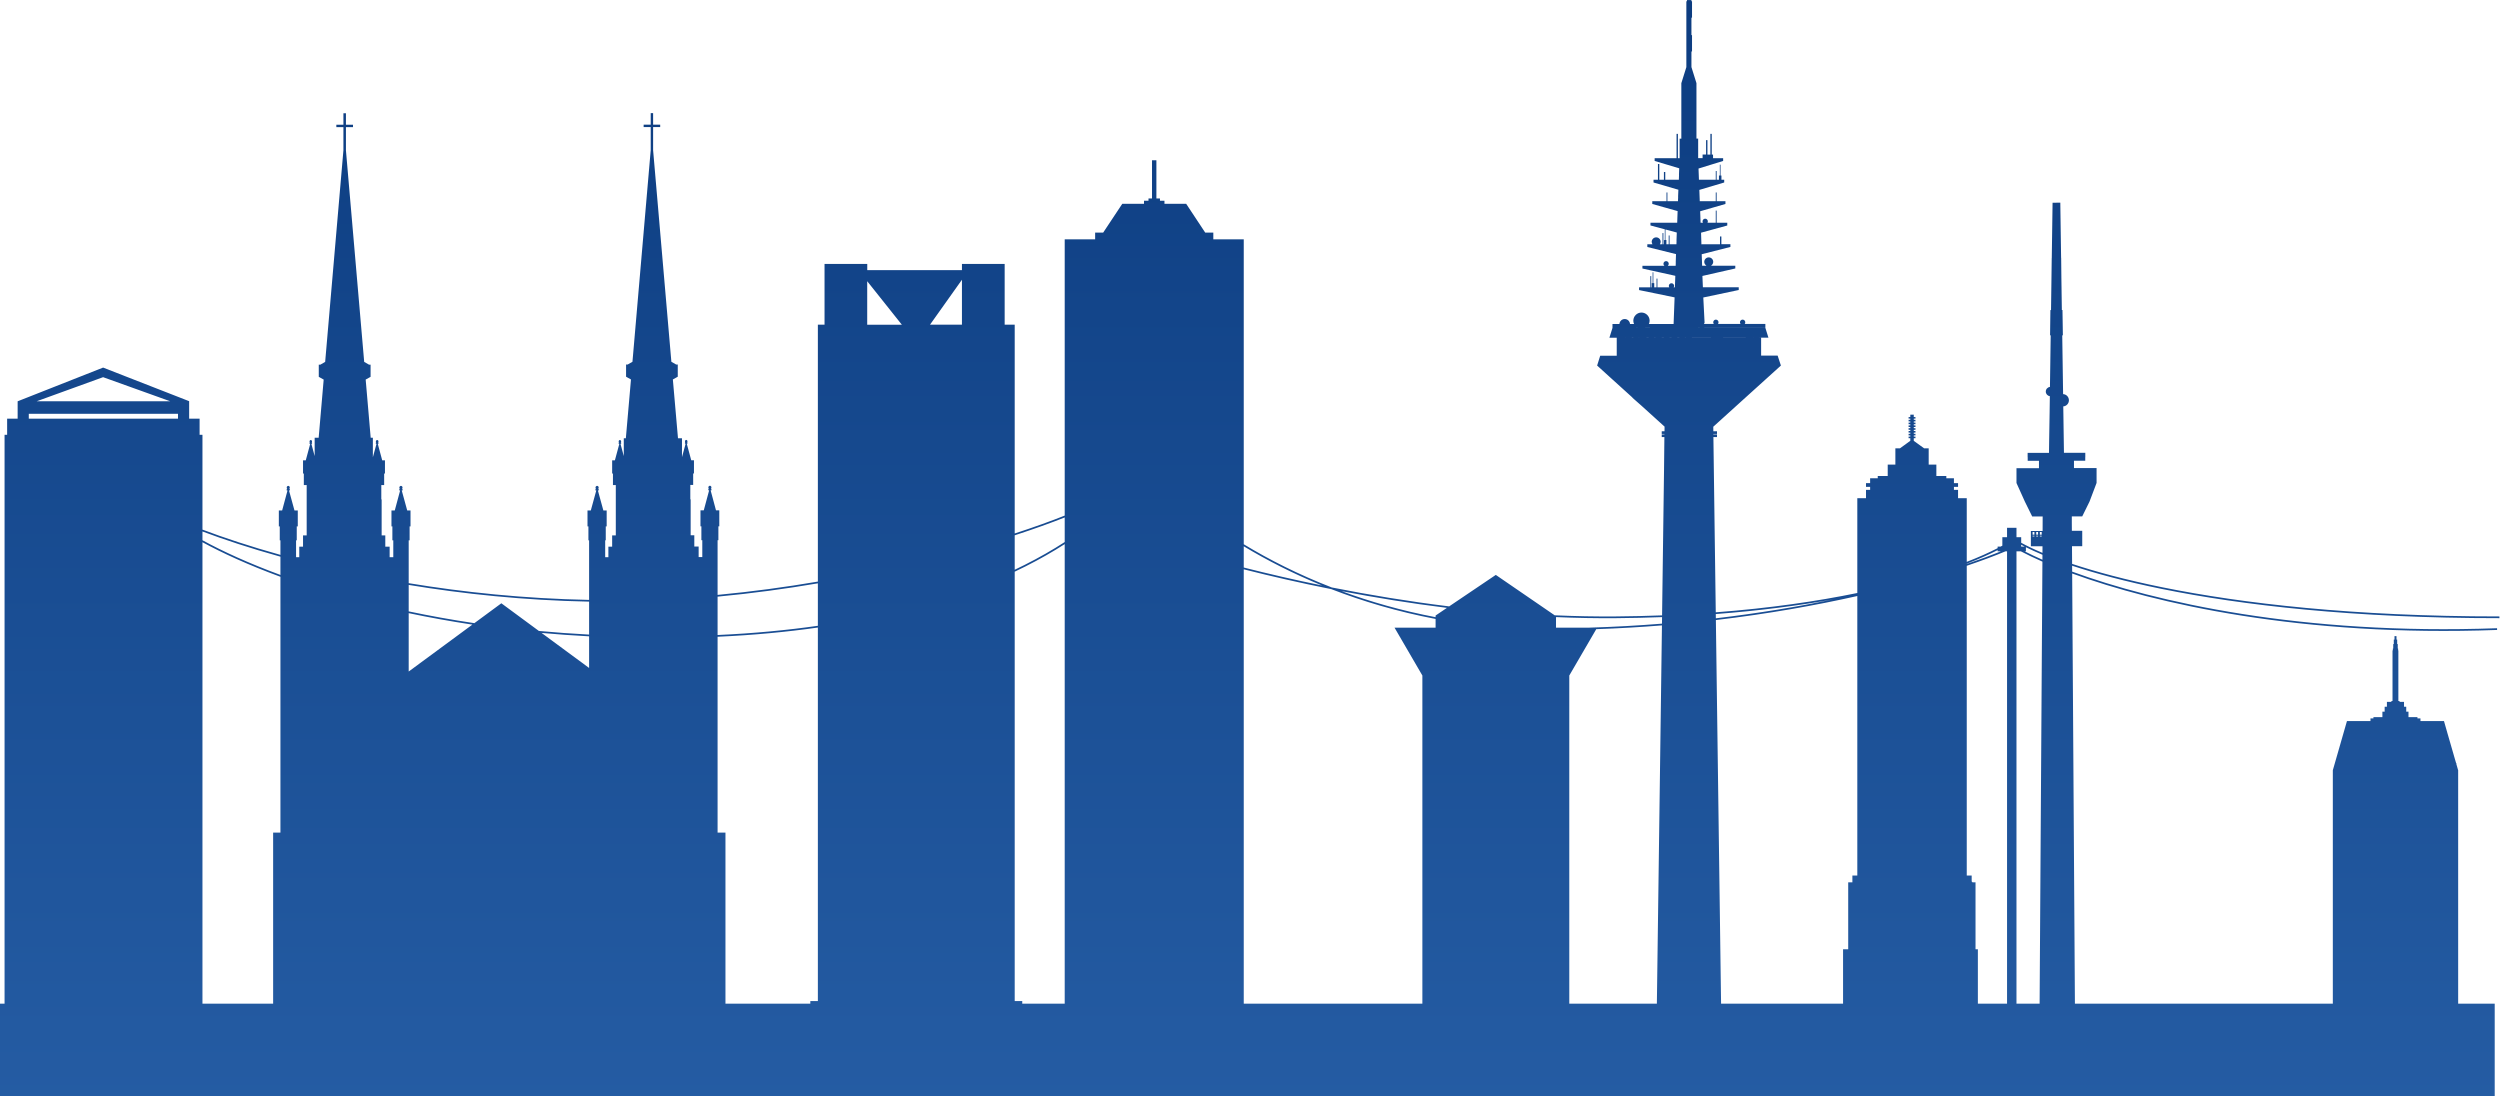 <svg width="1437" height="630" viewBox="0 0 1437 630" fill="none" xmlns="http://www.w3.org/2000/svg">
<path fill-rule="evenodd" clip-rule="evenodd" d="M1021.79 204.414H1012.29V198.676V194.113H1011.44V194.079H1016.49L1014.73 188.442H979.634V188.409H1014.73V186.194H1002.85C1002.85 186.194 1002.85 186.16 1002.88 186.16C1002.95 186.06 1003.05 185.926 1003.09 185.791C1003.16 185.624 1003.19 185.456 1003.19 185.255C1003.19 184.416 1002.51 183.711 1001.66 183.711C1000.81 183.711 1000.13 184.416 1000.13 185.255C1000.13 185.389 1000.17 185.523 1000.2 185.657C1000.2 185.677 1000.2 185.697 1000.21 185.717C1000.21 185.731 1000.22 185.744 1000.24 185.758C1000.3 185.926 1000.37 186.06 1000.47 186.194H987.475C987.475 186.194 987.475 186.16 987.509 186.16L987.538 186.117C987.603 186.023 987.683 185.907 987.712 185.791C987.78 185.624 987.814 185.456 987.814 185.255C987.814 184.416 987.135 183.711 986.287 183.711C985.438 183.711 984.76 184.416 984.76 185.255C984.76 185.389 984.793 185.523 984.827 185.657C984.827 185.691 984.827 185.724 984.861 185.758C984.929 185.926 984.997 186.06 985.099 186.194H979.567L979.533 185.523L979.804 185.758L979.057 170.994L999.422 166.699V165.122H978.82L978.65 161.197L978.548 158.613L997.453 154.318V152.741H983.504C983.538 152.724 983.555 152.699 983.572 152.674C983.589 152.649 983.606 152.624 983.64 152.607C983.877 152.439 984.081 152.238 984.25 151.969C984.273 151.936 984.295 151.906 984.318 151.878L984.332 151.861L984.352 151.835C984.386 151.793 984.42 151.751 984.454 151.701C984.624 151.365 984.726 150.996 984.76 150.594V150.527C984.76 149.084 983.606 147.943 982.18 147.943C980.755 147.943 979.601 149.117 979.601 150.527C979.601 150.963 979.736 151.365 979.906 151.701C979.94 151.802 980.008 151.869 980.076 151.936C980.245 152.204 980.483 152.406 980.721 152.607C980.74 152.626 980.76 152.657 980.787 152.687C980.806 152.707 980.828 152.727 980.856 152.741H978.379L978.141 146.131L994.636 141.937V140.36H989.443V135.931H988.663V140.393H977.904V140.226H977.971L977.768 133.75L992.837 129.623V128.046H986.728V121.067H986.219V128.046H981.433C981.569 127.811 981.671 127.576 981.671 127.274V127.24C981.671 126.402 980.992 125.697 980.144 125.697C979.295 125.697 978.616 126.402 978.616 127.24C978.616 127.542 978.718 127.811 978.888 128.046H977.496L977.259 121.436L991.785 117.242V115.664H986.728V110.631H986.219V115.664H977.021L976.783 109.155L991.073 104.894V103.317H989.477V100.901H988.968V94.66H988.561V100.901H988.052V103.317H986.728V98.284H986.219V103.317H976.546L976.308 96.874L990.462 92.513V90.936H984.658V88.855H983.911V76.944H983.13V88.855H981.433V80.567H980.653V88.822H978.65V90.902H976.105V79.662H975.12V68.924V57.617V47.786L972.235 38.559V29.566H972.575V20.205H972.235V10.139H972.575V0.744H972.235V0.039H970.776H969.656V0.744H969.316V1.784V10.105V20.171V29.566V38.592L966.431 47.819V57.65V68.958V79.695H965.447V90.936H964.463V76.944H963.682V90.936H951.09V92.513L965.21 96.74L965.074 100.465L965.108 100.498L965.006 103.317H957.2V98.854H956.419V103.317H953.771V94.257H952.991V103.317H950.445V104.894L964.734 109.054L964.565 113.081L964.599 113.114L964.497 115.664H958.421V110.631H957.912V115.664H949.733V117.242L964.293 121.335L964.056 128.012H948.68V129.589L956.928 131.804V137.978H956.419V140.393H956.113V133.951H955.604V140.393H954.111C954.382 139.991 954.552 139.521 954.552 139.018C954.552 137.575 953.398 136.434 951.973 136.434C950.547 136.434 949.393 137.608 949.393 139.018C949.393 139.521 949.597 139.991 949.834 140.393H946.882V141.97L963.377 146.064L963.207 150.795L963.241 150.829L963.173 152.775H958.659C958.998 152.506 959.202 152.104 959.202 151.634C959.202 150.795 958.523 150.09 957.675 150.09C956.826 150.09 956.147 150.761 956.147 151.634C956.147 152.104 956.351 152.506 956.69 152.775H944.064V154.352L962.868 158.512L962.969 158.613L962.732 165.156H962.019C962.189 164.921 962.291 164.653 962.291 164.351C962.291 163.512 961.612 162.807 960.763 162.807C959.915 162.807 959.236 163.512 959.236 164.351C959.236 164.653 959.338 164.921 959.508 165.156H952.685V160.123H952.176V165.156H950.853V162.74H950.343V156.499H949.936V162.74H949.427V165.156H949.122V158.714H948.612V165.156H942.13V166.733L962.562 170.927L961.985 186.228H947.798C948.035 185.657 948.205 185.02 948.205 184.349C948.205 181.765 946.101 179.651 943.521 179.651C940.942 179.651 938.837 181.765 938.837 184.349C938.837 185.02 938.973 185.657 939.245 186.228H936.937C936.801 184.617 935.511 183.376 933.882 183.376C932.253 183.376 930.963 184.651 930.827 186.228H926.856V188.442H931.54V188.476H926.856L925.091 194.113H930.352V194.146H929.3V198.709V204.481H919.797L918.032 210.118L924.752 216.224L938.396 228.572H938.26L943.555 233.236L956.86 245.282H956.792L956.758 247.899H955.163V249.442H956.724V249.677H955.163V251.221H956.69L956.487 270.011L955.363 353.718C946.798 354.045 937.964 354.253 928.861 354.328C917.093 354.424 905.331 354.192 893.632 353.674L859.786 330.453L832.967 348.552C809.6 345.689 786.937 341.931 765.485 337.664C746.399 330.255 729.495 321.68 714.908 312.838V137.574H697.414V133.686H692.749L681.812 117.143H669.329V115.39H666.745V114.083H664.696V92.122H662.174V114.083H660.157V115.39H657.572V117.143H645.09L634.12 133.686H629.487V137.574H611.993V296.356C604.253 299.439 594.569 302.951 583.253 306.644V186.625H577.48V151.704H552.923V155.274H498.503V151.704H473.946V186.625H470.109V334.292C451.693 337.433 432.361 340.08 412.469 341.95V332.764V327.877V327.745V320.217V310.509H412.928V302.518H413.453V293.338H411.55L408.468 281.847H408.927V280.989H408.599C408.796 280.791 408.927 280.527 408.927 280.196C408.927 279.668 408.533 279.206 408.074 279.206C407.549 279.206 407.156 279.668 407.156 280.196C407.156 280.527 407.287 280.791 407.484 280.989H407.156V281.847H407.615L404.532 293.338H402.63V302.518H403.155V310.509H403.68V320.217H401.581V314.141H399.088V307.669H396.989V286.999H396.793V278.744H398.432V272.14H398.892V264.545H397.317L394.759 255.035H395.153V254.309H394.891C395.087 254.177 395.153 253.913 395.153 253.715C395.153 253.252 394.825 252.856 394.431 252.856C394.038 252.856 393.71 253.252 393.71 253.715C393.71 253.979 393.841 254.177 393.972 254.309H393.71V255.035H394.103L392.005 262.762V251.931H389.709L386.757 218.119L389.578 216.534V209.534H388.66L385.905 207.949L375.41 86.369V73.029H379.477V71.642H375.41V65.038H374.033V71.642H369.967V73.029H374.033V86.303L363.539 207.949L360.784 209.534H359.866V216.534L362.686 218.119L359.735 251.931H358.554V262.168L356.652 255.101H357.045V254.375H356.783C356.98 254.243 357.045 253.979 357.045 253.781C357.045 253.318 356.717 252.922 356.324 252.922C355.93 252.922 355.602 253.318 355.602 253.781C355.602 254.045 355.733 254.243 355.865 254.375H355.602V255.101H355.996L353.438 264.611H351.864V272.206H352.323V278.81H353.963V287.065V307.735H351.864V314.207H349.699V320.283H347.863V310.575H348.191V302.584H348.715V293.404H346.813L343.665 281.914H344.124V281.055H343.796C343.993 280.857 344.124 280.593 344.124 280.263C344.124 279.734 343.731 279.272 343.206 279.272C342.747 279.272 342.288 279.734 342.288 280.263C342.288 280.593 342.419 280.857 342.616 281.055H342.288V281.914H342.747L339.598 293.404H337.696V302.584H338.221V310.575H338.615V320.283V327.811V327.943V332.83V344.826C301.236 344.082 266.278 340.395 234.917 335.201V332.83V327.943V327.811V320.283V310.575H235.442V302.584H235.967V293.404H234.065L230.916 281.914H231.375V281.055H231.047C231.244 280.857 231.375 280.593 231.375 280.263C231.375 279.734 230.982 279.272 230.457 279.272C229.998 279.272 229.539 279.734 229.539 280.263C229.539 280.593 229.67 280.857 229.867 281.055H229.539V281.914H229.998L226.915 293.404H225.013V302.584H225.538V310.575H226.063V320.283H223.964V314.207H221.471V307.735H219.372V287.065H219.176V278.81H220.815V272.206H221.275V264.611H219.7L217.142 255.101H217.536V254.375H217.274C217.47 254.243 217.536 253.979 217.536 253.781C217.536 253.318 217.208 252.922 216.814 252.922C216.421 252.922 216.027 253.318 216.027 253.781C216.027 254.045 216.158 254.243 216.29 254.375H216.027V255.101H216.421L214.322 262.828V251.601H213.076L210.19 218.185L213.01 216.6V209.6H212.092L209.337 208.015L198.843 86.435V73.095H202.909V71.709H198.843V65.105H197.4V71.709H193.333V73.095H197.4V86.369L186.905 208.015L184.151 209.6H183.232V216.6L186.053 218.185L183.167 251.601H180.871V262.168L178.969 255.101H179.363V254.375H179.1C179.297 254.243 179.363 253.979 179.363 253.781C179.363 253.318 179.035 252.922 178.641 252.922C178.248 252.922 177.92 253.318 177.92 253.781C177.92 254.045 178.051 254.243 178.182 254.375H177.92V255.101H178.313L175.755 264.611H174.181V272.206H174.64V278.81H176.28V287.065V307.735H174.181V314.207H172.017V320.283H170.18V310.575H170.574V302.584H171.164V293.404H169.262L166.114 281.914H166.573V281.055H166.245C166.442 280.857 166.573 280.593 166.573 280.263C166.573 279.734 166.179 279.272 165.72 279.272C165.195 279.272 164.802 279.734 164.802 280.263C164.802 280.593 164.933 280.857 165.13 281.055H164.802V281.914H165.261L162.178 293.404H160.276V302.584H160.801V310.575H161.194V318.947C143.647 314.048 128.554 309.022 116.372 304.423V249.905H114.728V240.654H108.721V237.862V235.81V230.663H108.889L59.262 211.287L10.139 230.663V235.81V237.862V240.654H4.099V249.905H2.623V576.909H-2.794V589.096V771.907H1433.96V576.909H1412.95V442.712L1412.84 442.441L1411.92 439.191V438.623H1411.76L1410.48 434.235V434.208L1406.58 420.721V420.531H1406.53L1404.8 414.465L1404.77 414.492V414.465H1391.28V412.921H1389.55V412.19H1384.4V409.048H1383.1V406.231H1381.83V403.415H1379.26V402.927H1378.58V373.867H1378.44V372.757H1378.23V372.242V370.211H1377.9V367.638H1377.5V365.661H1376.36V367.638H1375.95V370.211H1375.63V372.242V372.757H1375.41V373.867H1375.22V402.927H1374.57V403.415H1372V406.231H1370.7V409.048H1369.4V412.19H1364.25V412.921H1362.55V414.465H1349.03L1340.99 442.441L1340.91 442.712V576.909H1192.66L1191.08 329.64C1238.7 347.028 1323.03 366.227 1435.34 362.098L1435.3 361.099C1322.82 365.234 1238.47 345.938 1191.07 328.573L1191.05 325.171C1204.64 329.672 1221.82 334.311 1242.76 338.56C1288.67 347.877 1352.69 355.328 1436.67 355.328V354.328C1352.74 354.328 1288.79 346.882 1242.96 337.58C1221.88 333.301 1204.63 328.631 1191.05 324.115L1191.04 323.424L1190.98 314.03V313.963H1196.87V313.93V308.347V307.946V307.612V307.278V305.773V305.439V305.138V305.105H1190.91L1190.88 300.425V296.814H1196.87L1201.05 288.323L1201.58 286.919L1204 280.534L1205.11 277.592V277.559V271.575V271.542V269.068V269.034H1192.12V266.828V264.822H1198.6V264.789V262.783H1198.63V262.75V260.309V260.276H1198.6H1186.36L1186.17 247.406L1185.97 233.599C1187.77 233.466 1189.21 231.961 1189.21 230.089C1189.21 228.15 1187.7 226.613 1185.87 226.546L1185.38 192.749H1185.74V192.715L1185.51 178.207H1185.15L1184.89 160.289L1184.76 148.288H1184.73L1184.69 146.115L1184.3 119.204L1184.27 116.496H1182.04V116.53H1179.82L1179.36 148.321H1179.33L1179.16 161.626L1178.93 178.24H1178.57L1178.38 192.749H1178.74L1178.31 222.4C1176.97 222.568 1175.92 223.671 1175.92 225.075C1175.92 226.445 1176.94 227.549 1178.25 227.749L1178.12 237.043L1177.85 253.356L1177.76 260.309H1165.52H1165.48V262.817H1165.52V264.856H1172V266.862V269.135H1159.07V271.608V277.626L1162.74 285.749L1163.91 288.357L1168.1 296.848H1174.12V297.516L1174.09 305.205H1167.35V305.84V307.344V307.98V308.381V313.997H1174.03V315.535L1174.01 317.79C1169.1 315.734 1165.03 313.775 1161.78 311.976V308.786H1159.07V303.37H1153.65V308.786H1150.95V313.647C1150.61 313.831 1150.27 314.016 1149.92 314.203H1148.24V315.082C1143.45 317.544 1137.54 320.212 1130.49 322.958V320.069V317.757V314.642V311.962V308.847V308.479V307.507V306.871V305.9V305.263V304.292V303.655V302.684V302.081V301.076V300.473V299.468V298.865V297.86V297.257V296.286V295.65V294.678V294.042V293.07V292.434V292.266V291.462V290.826V289.855V289.218V288.247V287.61V286.639V286.371H1125.53L1125.49 286.338V285.333V284.73V283.758V283.122V282.15V281.581H1123.12V280.141V279.839H1125.49V278.767V277.695H1123.12V274.915H1118.75V273.609H1113.02V272.269V267.043H1108.61V266.943V266.072V263.727V262.856V260.512V259.641V257.698H1105.98L1100.03 253.377V251.869H1101.01V250.965H1100.03V250.262H1101.01V249.357H1100.03V248.654H1101.01V247.749H1100.03V247.046H1101.01V246.142H1100.03V245.438H1101.01V244.534H1100.03V243.83H1101.01V242.926H1100.03V242.222H1101.01V241.318H1100.03V240.615H1101.01V239.744H1100.03V238.37H1098.05V239.744H1097.06V240.615H1098.05V241.318H1097.06V242.222H1098.05V242.926H1097.06V243.83H1098.05V244.534H1097.06V245.438H1098.05V246.142H1097.06V247.046H1098.05V247.749H1097.06V248.654H1098.05V249.357H1097.06V250.262H1098.05V250.965H1097.06V251.869H1098.05V253.377L1092.1 257.698H1089.46V259.641V260.512V262.856V263.727V266.072V266.943V267.043H1085.06V273.609H1079.33V274.915H1074.95V277.695H1072.58V278.767V279.839H1074.95V281.581H1072.58V282.15V283.122V283.758V284.73V285.333V286.338V286.371H1067.58V286.639V287.61V288.213V289.218V289.821V290.826V291.429V292.434V293.037V294.042V294.645V295.616V296.253V297.224V297.86V298.832V299.468V300.44V301.076V302.047V302.65V303.655V304.258V305.263V305.866V306.871V307.474V308.479V308.847V311.962V314.642V317.757V320.069V323.184V324.959V327.505V330.62V333.903V337.018V340.334V340.855C1044.64 345.575 1017.53 349.568 986.219 351.96L985.574 304.47L985.438 294.236L984.861 251.221H986.932V249.677H984.827V249.442H986.932V247.899H984.827L984.794 245.282L998.098 233.236L1002.14 229.579L1023.66 210.118L1021.79 204.414ZM1173.99 321.737L1174 318.87C1170.4 317.368 1167.23 315.915 1164.49 314.534V316.911H1163.76C1166.77 318.446 1170.18 320.064 1173.99 321.737ZM1150.12 316.911H1148.24V316.206C1143.42 318.663 1137.5 321.311 1130.49 324.031V324.161C1138.06 321.596 1144.63 319.146 1150.12 316.911ZM1130.49 325.217C1139.27 322.247 1146.73 319.427 1152.74 316.911H1153.65V576.909H1136.88V553.205V545.635H1135.53V507.181H1133.82L1133.32 506.645V503.262H1130.49V500.783V497.467V494.352V491.036V487.92V484.638V481.523V478.206V475.091V471.775V468.693V465.377V462.262V458.946V455.831V452.548V449.433V446.117V443.001V439.719V436.604V433.287V430.172V426.856V423.741V420.458V417.343V414.027V410.912V407.629V404.514V401.198V398.082V394.766V391.684V388.368V385.253V381.937V378.822V375.539V372.424V369.108V365.993V362.676V359.595V356.279V353.163V349.847V346.765V343.449V340.334V337.018V333.903V330.855V330.62V327.505V325.217ZM1054.1 344.469C1034.21 348.041 1011.6 351.026 986.233 352.962L986.266 355.403C1010.84 352.496 1033.59 348.688 1054.1 344.469ZM986.28 356.408C1016.36 352.854 1043.71 347.951 1067.58 342.591V343.449V346.765V349.847V353.163V356.279V359.595V362.676V365.993V369.108V372.424V375.539V378.822V381.937V385.253V388.368V391.684V394.766V398.082V401.198V404.514V407.629V410.912V414.027V417.343V420.458V423.741V426.856V430.172V433.287V436.604V439.719V443.001V446.117V449.433V452.548V455.831V458.946V462.262V465.377V468.693V471.775V475.091V478.206V481.523V484.638V487.92V491.036V494.352V497.467V500.783V503.262H1064.75V507.181H1062.35V545.635H1059.39V576.909H989.276L986.28 356.408ZM955.299 358.477L955.35 354.719C946.79 355.046 937.964 355.253 928.869 355.328C917.354 355.422 905.844 355.202 894.393 354.708V360.777H913.346C927.744 360.356 941.748 359.566 955.299 358.477ZM917.527 361.645C930.453 361.201 943.053 360.463 955.286 359.481L952.367 576.909H902.028V388.287L917.527 361.645ZM825.179 354.757V353.808L831.705 349.404C810.804 346.814 790.474 343.514 771.078 339.778C787.586 345.851 805.647 351.025 825.179 354.757ZM765.204 338.628C783.286 345.642 803.316 351.61 825.179 355.775V360.777H801.574L817.578 388.287V576.909H714.908V327.247C730.66 331.244 747.52 335.109 765.204 338.628ZM759.988 336.554C743.158 329.7 728.099 321.967 714.908 314.006V326.216C729.101 329.82 744.198 333.319 759.988 336.554ZM611.993 311.568V297.432C604.226 300.515 594.544 304.017 583.253 307.695V327.493C585.204 326.566 587.115 325.632 588.984 324.691C597.483 320.414 605.137 316.005 611.993 311.568ZM583.253 328.6C585.36 327.603 587.42 326.597 589.434 325.584C597.737 321.406 605.243 317.098 611.993 312.758V576.909H587.59V575.427H583.253V328.6ZM470.109 359.701V335.306C451.691 338.443 432.359 341.087 412.469 342.955V365.008C433.168 364.074 452.355 362.244 470.109 359.701ZM412.469 366.009C433.161 365.076 452.349 363.25 470.109 360.711V575.427H465.772V576.909H416.994V491.062V486.241V486.109V478.646V478.58H412.469V478.514V388.37V383.483V383.351V375.822V366.009ZM338.615 364.761V345.826C301.245 345.083 266.288 341.403 234.917 336.215V351.419C246.832 353.936 259.422 356.221 272.662 358.192L288.176 346.765L309.744 362.664C319.103 363.535 328.729 364.242 338.615 364.761ZM311.301 363.811C320.17 364.616 329.277 365.273 338.615 365.762V375.888V383.417V383.549V383.945L311.301 363.811ZM271.521 359.032C258.701 357.104 246.493 354.882 234.917 352.441V375.888V383.417V383.549V385.992L271.521 359.032ZM161.194 330.477V327.943V327.811V320.283V319.985C143.674 315.102 128.584 310.088 116.372 305.492V310.529C127.768 316.77 142.787 323.697 161.194 330.477ZM116.372 311.669C127.827 317.906 142.845 324.801 161.194 331.543V332.83V375.888V383.417V383.549V388.436V478.58H156.997V478.646V486.109V486.241V491.062V576.909H116.372V311.669ZM1161.59 316.911C1165.11 318.768 1169.24 320.756 1173.98 322.826L1172.37 576.909H1159.07V316.911H1161.59ZM1161.78 313.117V314.203H1163.84C1163.12 313.835 1162.43 313.473 1161.78 313.117ZM943.453 194.079L941.994 194.113V194.079H943.453ZM989.681 194.079H1003.46V194.113H1002.34H999.388H997.929H994.976H993.516H990.563L989.681 194.079ZM1006.92 194.079H1007.91V194.113L1006.92 194.079ZM986.253 194.079H985.506H982.553H981.094H978.141H976.682H973.729H972.507V194.046L986.253 194.079ZM969.011 194.079H968.502V194.046L969.011 194.079ZM965.549 194.079H964.09V194.046L965.549 194.079ZM961.103 194.079H959.643V194.046L961.103 194.079ZM956.69 194.079H955.197V194.046L956.69 194.079ZM951.769 194.079H950.853V194.046L951.769 194.079ZM947.9 194.079H946.44V194.046L947.9 194.079ZM939.041 194.079H937.989V194.046L939.041 194.079ZM957.301 137.944V131.904L963.818 133.649L963.648 138.347H963.682L963.614 140.393H959.677V135.36H959.168V140.393H957.844V137.944H957.301ZM970.742 188.409H976.851L976.885 188.442L970.742 188.409ZM945.66 188.409H970.742L945.626 188.442C945.626 188.442 945.629 188.442 945.633 188.441C945.638 188.44 945.643 188.438 945.648 188.434C945.655 188.429 945.66 188.421 945.66 188.409ZM936.088 188.409H941.146C941.146 188.409 941.179 188.409 941.179 188.442L936.088 188.409ZM933.746 194.079H934.561V194.113L933.746 194.079ZM97.883 230.663L59.262 216.804L21.044 230.663H97.883ZM16.548 240.654H102.313V237.862H16.548V240.654ZM1173.57 305.807V307.311H1172.52V305.807H1173.57ZM1171.47 305.807V307.311H1170.43V305.807H1171.47ZM1168.33 305.807H1169.38V307.311H1168.33V305.807ZM1168.33 308.347V307.946H1169.38V308.347H1168.33ZM1170.43 308.347V307.946H1171.47V308.347H1170.43ZM1172.52 308.347V307.946H1173.57V308.347H1172.52ZM534.572 186.625H552.923V160.796L534.572 186.625ZM518.39 186.658L498.47 161.638V186.658H518.39Z" fill="url(#paint0_linear_214_494)"/>
<defs>
<linearGradient id="paint0_linear_214_494" x1="716.94" y1="0.039" x2="716.94" y2="771.907" gradientUnits="userSpaceOnUse">
<stop stop-color="#0C3C80"/>
<stop offset="1" stop-color="#2A63AB"/>
</linearGradient>
</defs>
</svg>
